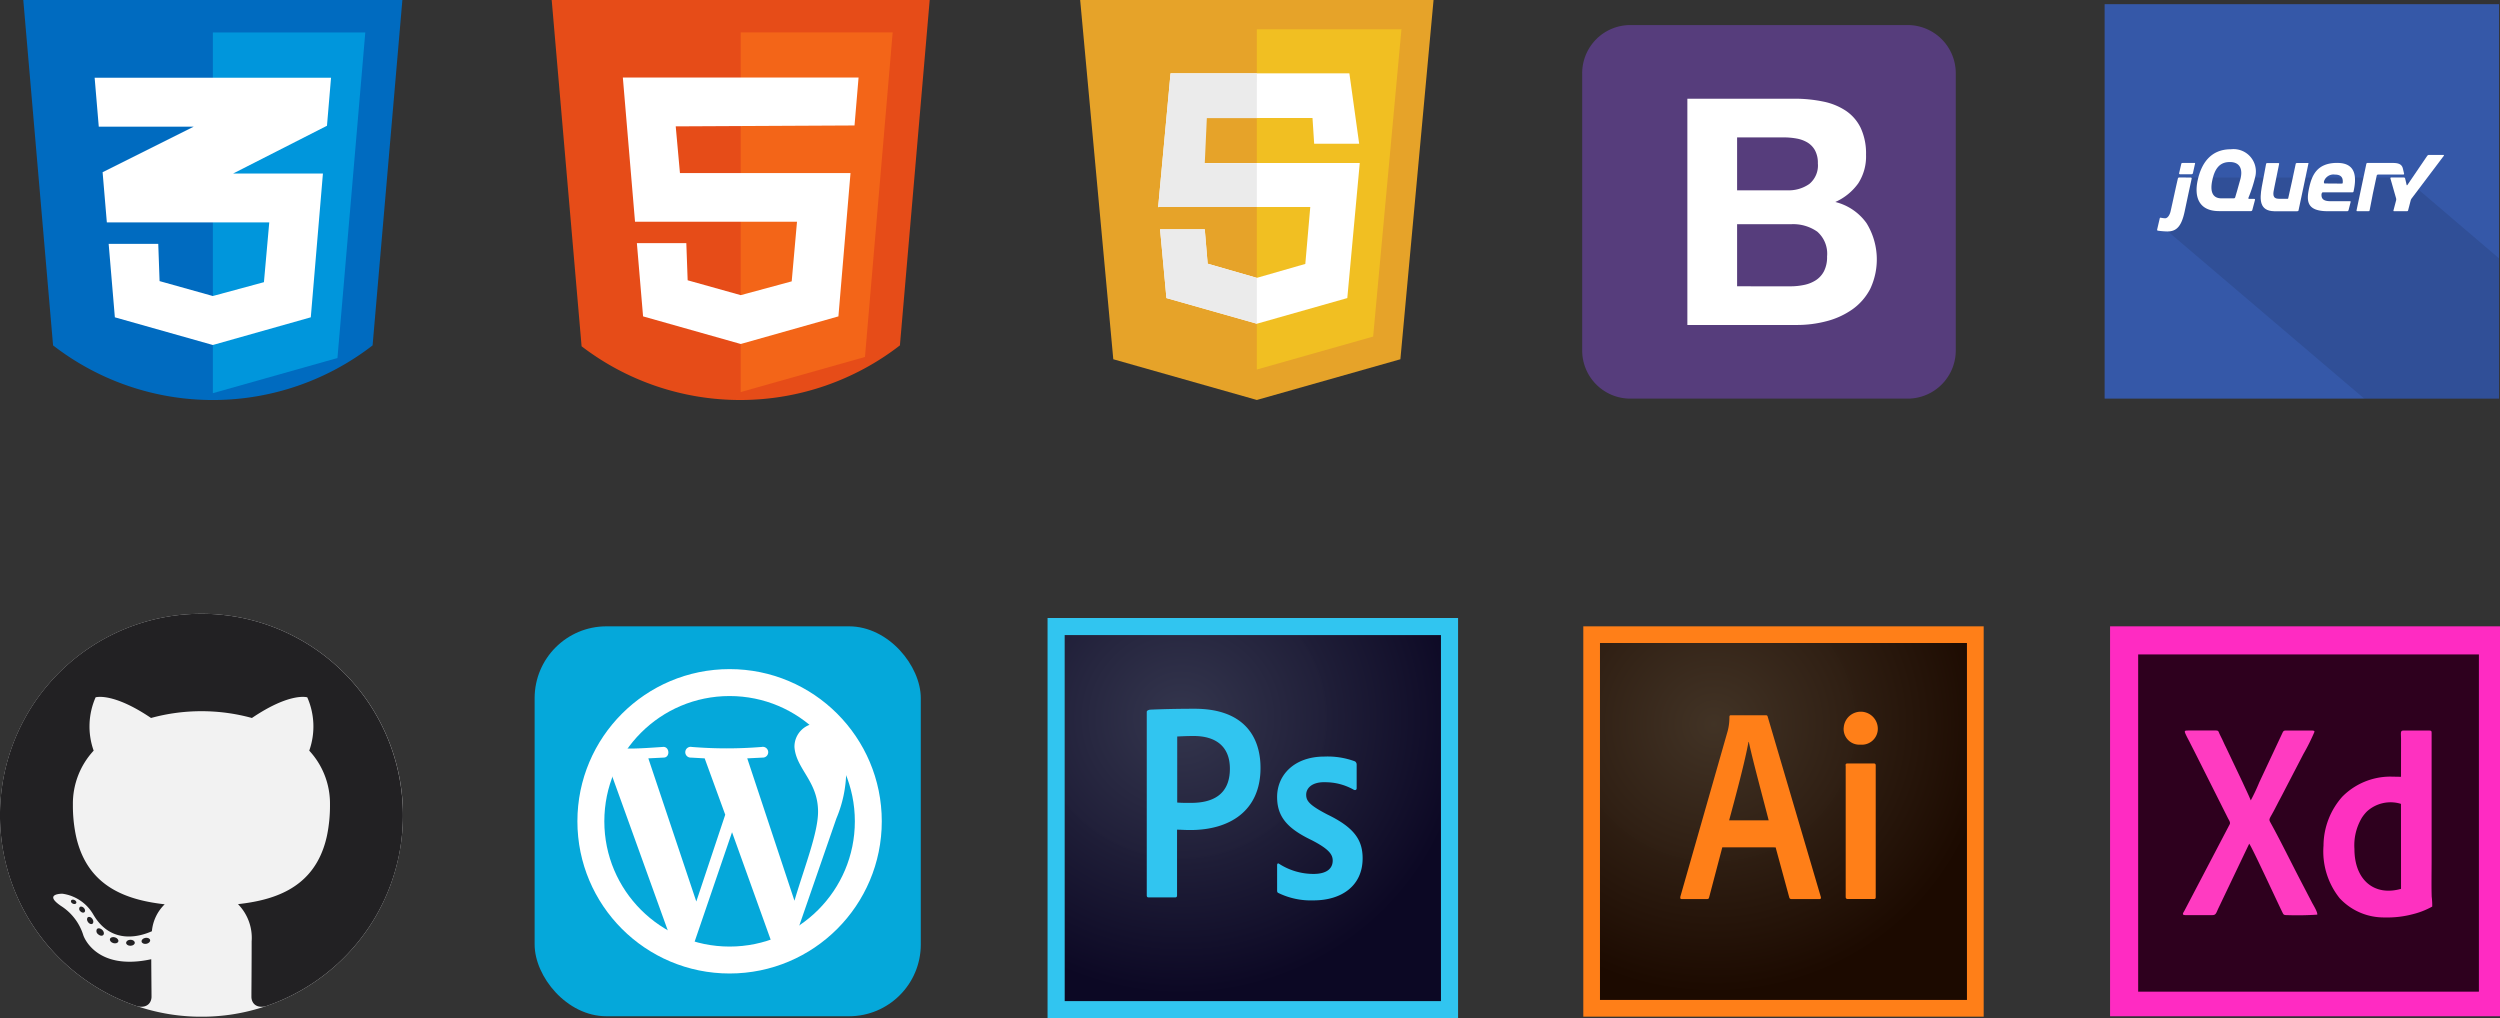 <svg id="Group_446" data-name="Group 446" xmlns="http://www.w3.org/2000/svg" xmlns:xlink="http://www.w3.org/1999/xlink" width="278.482" height="113.424" viewBox="0 0 278.482 113.424">
  <rect x="0" y="0" width="278.482" height="113.424" fill="#333333" stroke="none"/>
  <defs>
    <radialGradient id="radial-gradient" cx="0.329" cy="0.224" r="0.781" gradientTransform="translate(-0.01 0.01) scale(0.973 0.968)" gradientUnits="objectBoundingBox">
      <stop offset="0" stop-color="#423325" stop-opacity="0.98"/>
      <stop offset="1" stop-color="#1c0a00"/>
    </radialGradient>
    <radialGradient id="radial-gradient-2" cx="0.329" cy="0.224" r="0.781" gradientTransform="translate(-0.01 0.01) scale(0.973 0.968)" gradientUnits="objectBoundingBox">
      <stop offset="0" stop-color="#34364e" stop-opacity="0.98"/>
      <stop offset="1" stop-color="#0c0824"/>
    </radialGradient>
  </defs>
  <g id="javascript" transform="translate(120.323)">
    <path id="Path_275" data-name="Path 275" d="M39.365,489.9H0l3.69,40.019,15.99,4.535,15.99-4.535Z" transform="translate(0 -489.9)" fill="#e6a329"/>
    <path id="Path_276" data-name="Path 276" d="M887.9,637v37.9l12.956-3.67L904.008,637Z" transform="translate(-868.22 -633.74)" fill="#f1bf22"/>
    <path id="Path_277" data-name="Path 277" d="M412.908,858.5h-19.92L391.6,873.482l.029-.093h16.923L408,879.728l-5.4,1.553-5.479-1.578-.328-3.837H391.82l.709,7.667,10.072,2.859,10.076-2.859,1.388-15.048H396.1l.231-5.014H408.8l.186,2.873H414Z" transform="translate(-382.92 -850.33)" fill="#fff"/>
    <path id="Path_278" data-name="Path 278" d="M402.605,858.5h-9.618L391.6,873.482l.029-.093H402.6V868.5h-5.8l.23-5.014h5.57Zm-5.8,17.369H391.82l.71,7.662,10.071,2.856v-5.1l-5.479-1.582Z" transform="translate(-382.92 -850.33)" fill="#ebebeb"/>
  </g>
  <g id="css" transform="translate(2.595)">
    <path id="Path_336" data-name="Path 336" d="M112.235,119.474l-3.318,38.474a29.065,29.065,0,0,1-35.592,0l-3.318-38.474Z" transform="translate(-70.008 -119.474)" fill="#006bc0"/>
    <path id="Path_337" data-name="Path 337" d="M256,151.338v40.181l13.88-3.918,3.1-36.262Z" transform="translate(-234.884 -147.721)" fill="#0096dc"/>
    <path id="Path_338" data-name="Path 338" d="M165.444,206.421H155.433l10.461-5.324.452-5.352H140.013l.461,5.456h10.57L140.9,206.273l.472,5.59h18.092l-.593,6.657-5.693,1.542-5.931-1.661-.148-4.151h-5.525l.691,8.184,10.913,3.084,10.912-3.084,1.352-16.014Z" transform="translate(-132.066 -187.088)" fill="#fff"/>
  </g>
  <g id="html-5" transform="translate(61.46)">
    <path id="Path_328" data-name="Path 328" d="M113.207,119.474l-3.318,38.474a29.064,29.064,0,0,1-35.459.1L71.1,119.474Z" transform="translate(-71.105 -119.474)" fill="#e64c18"/>
    <path id="Path_329" data-name="Path 329" d="M256.546,151.249v40.063l13.84-3.907,3.087-36.156Z" transform="translate(-235.495 -147.642)" fill="#f36518"/>
    <path id="Path_330" data-name="Path 330" d="M140.9,195.528l1.357,16.07H160.3l-.59,6.638-5.677,1.537-5.913-1.656-.149-4.139h-5.508l.69,8.16,10.88,3.075,10.88-3.075,1.348-15.966h-19l-.471-5.2h0l19.917-.1.45-5.336Z" transform="translate(-132.98 -186.895)" fill="#fff"/>
  </g>
  <g id="bootstrap" transform="translate(176.244 2.791)">
    <path id="Path_342" data-name="Path 342" d="M0,36.248a5.366,5.366,0,0,0,5.366,5.366H36.248a5.366,5.366,0,0,0,5.366-5.366V5.366A5.366,5.366,0,0,0,36.248,0H5.366A5.366,5.366,0,0,0,0,5.366V36.248Z" transform="translate(0 0)" fill="#563d7c"/>
    <path id="Path_343" data-name="Path 343" d="M77.615,60.7V54.805H82.8a8.07,8.07,0,0,1,1.429.124,3.568,3.568,0,0,1,1.218.441,2.352,2.352,0,0,1,.847.882,2.93,2.93,0,0,1,.318,1.447,2.666,2.666,0,0,1-.953,2.294,3.982,3.982,0,0,1-2.435.706Zm-5.54-10.2V75.7h12.21a12.882,12.882,0,0,0,3.3-.423,8.825,8.825,0,0,0,2.858-1.306,6.431,6.431,0,0,0,1.994-2.276,7.7,7.7,0,0,0-.406-7.34A6.056,6.056,0,0,0,88.555,62a6.28,6.28,0,0,0,2.559-2.082,5.519,5.519,0,0,0,.864-3.176,6.759,6.759,0,0,0-.582-2.964,4.842,4.842,0,0,0-1.641-1.923,7.082,7.082,0,0,0-2.541-1.041,15.686,15.686,0,0,0-3.282-.318Zm5.54,20.891V64.474h6.034a4.668,4.668,0,0,1,2.894.829,3.258,3.258,0,0,1,1.094,2.77A3.463,3.463,0,0,1,87.3,69.7a2.663,2.663,0,0,1-.9,1.006,3.811,3.811,0,0,1-1.306.529,7.408,7.408,0,0,1-1.553.159Z" transform="translate(-60.359 -42.291)" fill="#fff"/>
  </g>
  <g id="Group_217" data-name="Group 217" transform="translate(59.553 69.769)">
    <g id="wordpress" transform="translate(0 0)">
      <rect id="Rectangle_71" data-name="Rectangle 71" width="43.017" height="43.435" rx="8" fill="#05a8da"/>
      <ellipse id="Ellipse_30" data-name="Ellipse 30" cx="15.453" cy="15.453" rx="15.453" ry="15.453" transform="translate(6.265 6.265)" fill="none" stroke="#fff" stroke-width="3"/>
      <path id="Path_312" data-name="Path 312" d="M115.489,152.983l2.375-1.272,4.58-13.231a13.87,13.87,0,0,0,1.1-5.258c0-2.714-1.1-5.089-3.053-5.343a2.6,2.6,0,0,0-2.714,2.629c.17,2.46,2.629,3.817,2.629,7.209,0,2.375-1.527,6.191-2.629,9.923l-5.258-15.86,1.7-.085a.6.6,0,1,0-.085-1.187,47.934,47.934,0,0,1-7.8,0,.6.6,0,1,0-.085,1.187l1.527.085,2.29,6.276-3.223,9.669L101.5,131.779l1.7-.085c.763,0,.678-1.272-.085-1.187-2.46.17-4.834.339-5.428-.085L97,132.458l7.124,19.761,2.12,1.187,4.58-13.4" transform="translate(-88.833 -117.073)" fill="#fff"/>
    </g>
  </g>
  <g id="github" transform="translate(0 68.373)">
    <path id="Path_313" data-name="Path 313" d="M44.884,22.442A22.448,22.448,0,0,1,25.9,44.619q-.364.056-.733.1a22.383,22.383,0,0,1-2.4.161l-.321,0-.321,0a22.383,22.383,0,0,1-2.4-.161q-.368-.044-.733-.1a22.443,22.443,0,1,1,25.9-22.177Z" transform="translate(0)" fill="#f2f2f2"/>
    <g id="Group_216" data-name="Group 216" transform="translate(0)">
      <path id="Path_314" data-name="Path 314" d="M44.884,22.442a22.567,22.567,0,0,1-.138,2.5c-.01.092-.02.184-.031.276q-.087.7-.215,1.383-.025.136-.052.269a22.47,22.47,0,0,1-14.9,16.863c-1.138.22-1.542-.479-1.542-1.077,0-.739.026-3.156.026-6.158a5.366,5.366,0,0,0-1.521-4.156c3.887-.432,7.927-1.676,9.53-6.265.032-.09.062-.181.092-.274q.135-.419.241-.875c.021-.091.042-.182.061-.276a16.39,16.39,0,0,0,.323-3.384,8.669,8.669,0,0,0-2.31-6.024,8.049,8.049,0,0,0-.22-5.939s-1.881-.6-6.166,2.3a21.274,21.274,0,0,0-11.239,0c-4.288-2.9-6.173-2.3-6.173-2.3a8.067,8.067,0,0,0-.217,5.939,8.688,8.688,0,0,0-2.313,6.024,16.323,16.323,0,0,0,.324,3.383c.019.093.039.185.06.276q.107.456.242.876c.029.092.06.184.092.274,1.6,4.581,5.632,5.842,9.507,6.283a4.78,4.78,0,0,0-1.425,3c-1.281.573-4.529,1.565-6.53-1.866a4.719,4.719,0,0,0-3.44-2.313s-2.19-.028-.153,1.364a5.95,5.95,0,0,1,2.491,3.284s1.317,4.006,7.561,2.648c.01,1.875.03,3.643.03,4.178,0,.593-.411,1.288-1.533,1.08A22.473,22.473,0,0,1,.437,26.872h0C.419,26.782.4,26.692.386,26.6Q.257,25.918.17,25.219c-.012-.092-.022-.183-.032-.276a22.443,22.443,0,1,1,44.746-2.5Z" transform="translate(0)" fill="#222123"/>
      <path id="Path_315" data-name="Path 315" d="M90.5,363.261c-.162-.077-.338-.045-.387.07s.038.264.2.337.335.044.385-.068S90.665,363.334,90.5,363.261Z" transform="translate(-82.202 -331.378)" fill="#222123"/>
      <path id="Path_316" data-name="Path 316" d="M101.123,372.184c-.147-.156-.35-.2-.46-.1a.342.342,0,0,0,.065.466c.142.157.352.2.459.1S101.27,372.343,101.123,372.184Z" transform="translate(-91.778 -339.416)" fill="#222123"/>
      <path id="Path_317" data-name="Path 317" d="M111.136,385.341c-.141-.2-.363-.284-.5-.189s-.141.335,0,.535.364.289.5.193S111.274,385.543,111.136,385.341Z" transform="translate(-100.84 -351.353)" fill="#222123"/>
      <path id="Path_318" data-name="Path 318" d="M123.114,399.833c-.193-.184-.457-.222-.582-.086a.432.432,0,0,0,.127.573c.192.185.454.222.577.086S123.309,400.013,123.114,399.833Z" transform="translate(-111.731 -364.629)" fill="#222123"/>
      <path id="Path_319" data-name="Path 319" d="M140.189,410.821c-.257-.08-.51,0-.562.18s.114.384.368.461.507-.005.562-.181S140.442,410.9,140.189,410.821Z" transform="translate(-127.377 -374.779)" fill="#222123"/>
      <path id="Path_320" data-name="Path 320" d="M160.756,414.186c-.268,0-.479.156-.479.343s.22.332.488.326.483-.157.476-.342S161.023,414.18,160.756,414.186Z" transform="translate(-146.227 -377.876)" fill="#222123"/>
      <path id="Path_321" data-name="Path 321" d="M180.815,411.931c-.034-.184-.272-.292-.537-.246s-.45.234-.417.419.274.29.535.243S180.846,412.112,180.815,411.931Z" transform="translate(-164.09 -375.586)" fill="#222123"/>
    </g>
  </g>
  <g id="Layer_x0020_1" transform="translate(235.047 69.769)">
    <rect id="Rectangle_72" data-name="Rectangle 72" width="43.435" height="43.435" transform="translate(0 0)" fill="#ff2bc2"/>
    <rect id="Rectangle_73" data-name="Rectangle 73" width="37.956" height="37.565" transform="translate(3.13 3.13)" fill="#2e001e"/>
    <path id="Path_346" data-name="Path 346" d="M3962.744,5207.41c.146.317.363.705.443.868.222.446.439.86.66,1.3l3.587,7.141c.1.208.3.443.2.669L3962.6,5227c-.12.237-.385.515.1.515h2.983c.423,0,.429-.224.7-.794l3.416-7.157c.234.205,3.024,6.262,3.7,7.644.118.241.147.307.489.307a33.793,33.793,0,0,0,3.393-.052c.054-.279-.429-1.052-.572-1.323l-1.325-2.544c-1.05-2.018-2.25-4.467-3.312-6.386-.218-.391-.135-.371.354-1.275.237-.441.435-.845.671-1.284.217-.408.438-.828.655-1.255l1.994-3.839a22.589,22.589,0,0,0,1.218-2.443c.049-.174-.24-.163-.445-.163l-2.636,0h-.043c-.289,0-.332.057-.435.266l-2.589,5.525a21.059,21.059,0,0,1-.94,1.993c-.271-.671-.6-1.319-.9-1.989l-1.892-3.984c-.171-.325-.3-.657-.466-.98-.088-.177-.166-.325-.243-.5-.109-.244-.094-.332-.417-.332l-3.021,0C3962.586,5206.956,3962.541,5206.97,3962.744,5207.41Z" transform="translate(-3954.303 -5195.347)" fill="#ff3bc1" fill-rule="evenodd"/>
    <path id="Path_347" data-name="Path 347" d="M9442.449,5221.2a6,6,0,0,1,.824-3.475,4.415,4.415,0,0,1,.56-.7,3.9,3.9,0,0,1,3.8-.852l.006,9.465C9444.66,5226.488,9442.449,5224.653,9442.449,5221.2Zm5.188-8.042-1.215-.022a7.548,7.548,0,0,0-5.317,2.229,8.259,8.259,0,0,0-2.1,5.462,8.344,8.344,0,0,0,1.8,5.858,6.718,6.718,0,0,0,5.021,2.138,10.992,10.992,0,0,0,3.148-.368,8.65,8.65,0,0,0,2.141-.844,7.8,7.8,0,0,0-.059-1.094c-.037-1.125-.012-2.628-.009-3.779l0-14.36c0-.285.016-.372-.285-.372h-2.841c-.395,0-.28.244-.28,1.074Z" transform="translate(-9415.229 -5196.396)" fill="#fe31c0" fill-rule="evenodd"/>
  </g>
  <g id="adobe" transform="translate(176.368 69.769)">
    <path id="Path_344" data-name="Path 344" d="M24.8,155.549h40.88v39.765H24.8Z" transform="translate(-22.945 -153.691)" fill="url(#radial-gradient)"/>
    <path id="Path_345" data-name="Path 345" d="M1.858,132.6h40.88v39.765H1.858ZM0,174.227H44.6V130.746H0Zm29.211-27.984c0-.149.056-.223.223-.223h2.917c.149,0,.223.056.223.223V160.9c0,.149-.037.223-.223.223h-2.88c-.186,0-.242-.093-.242-.242V146.243Zm-.2-4.218a1.9,1.9,0,0,1,3.791,0,1.776,1.776,0,0,1-1.932,1.9A1.747,1.747,0,0,1,29.006,142.025Zm-8.362,10.331c-.52-2.063-1.747-6.559-2.211-8.733H18.4c-.39,2.174-1.375,5.853-2.155,8.733Zm-5.166,3.01-1.468,5.575c-.037.149-.093.186-.279.186H11c-.186,0-.223-.056-.186-.279l5.277-18.47a6.02,6.02,0,0,0,.186-1.542c0-.13.056-.186.149-.186h3.9c.13,0,.186.037.223.186l5.909,20.05c.037.149,0,.242-.149.242H23.227c-.149,0-.242-.037-.279-.167l-1.524-5.593Z" transform="translate(0 -130.746)" fill="#ff7f18"/>
  </g>
  <g id="photoshop" transform="translate(116.69 68.838)">
    <path id="Path_348" data-name="Path 348" d="M24.8,155.549H66.721v40.775H24.8Z" transform="translate(-22.898 -153.644)" fill="url(#radial-gradient-2)"/>
    <path id="Path_349" data-name="Path 349" d="M1.905,132.651H43.824v40.775H1.905ZM0,175.332H45.729V130.746H0Zm30.829-26.294c-1.505,0-2.02.762-2.02,1.391,0,.686.343,1.162,2.363,2.21,2.991,1.448,3.925,2.839,3.925,4.878,0,3.049-2.325,4.687-5.468,4.687a8.289,8.289,0,0,1-3.906-.819c-.133-.057-.152-.152-.152-.3v-2.8c0-.19.1-.248.229-.152a7.072,7.072,0,0,0,3.83,1.124c1.505,0,2.134-.629,2.134-1.486,0-.686-.438-1.3-2.363-2.286-2.706-1.3-3.83-2.61-3.83-4.8,0-2.458,1.924-4.5,5.259-4.5a8.761,8.761,0,0,1,3.411.533.422.422,0,0,1,.191.381v2.61c0,.152-.1.248-.286.191a6.436,6.436,0,0,0-3.315-.857Zm-16.386,2.267c.438.038.781.038,1.543.038,2.229,0,4.325-.781,4.325-3.811,0-2.42-1.505-3.639-4.039-3.639-.762,0-1.486.038-1.829.057Zm-3.391-10.118c0-.133.267-.229.419-.229,1.22-.057,3.03-.1,4.916-.1,5.278,0,7.336,2.9,7.336,6.593,0,4.84-3.506,6.916-7.812,6.916-.724,0-.972-.038-1.486-.038v7.317c0,.152-.057.229-.229.229H11.28c-.152,0-.229-.057-.229-.229V141.187Z" transform="translate(0 -130.746)" fill="#31c5f0"/>
  </g>
  <g id="front_end_javascript_jquery_js_library_long_shadow_web_web-1320184848288229667_0" data-name="front+end+javascript+jquery+js+library+long+shadow+web+web-1320184848288229667_0" transform="translate(234.44 0.465)">
    <path id="Path_350" data-name="Path 350" d="M0,43.937H43.937V0H0V43.937" fill="#3558a8"/>
    <path id="Path_351" data-name="Path 351" d="M107.432,225H82.2L81,230.921l21.968,18.707h15.017V234.01L107.432,225" transform="translate(-74.05 -205.692)" fill="#010101" opacity="0.102"/>
    <path id="Path_352" data-name="Path 352" d="M319.577,228.355l.026.108a.043.043,0,0,1-.044.056" transform="translate(-292.136 -208.759)" fill="#5da3c2"/>
    <path id="Path_353" data-name="Path 353" d="M293.191,226.195l-.019.093-.226,1.056.237-1.113.008-.036" transform="translate(-267.807 -206.784)" fill="#5da3c2"/>
    <path id="Path_354" data-name="Path 354" d="M215.693,234.431l-.125.441.125-.441h0" transform="translate(-197.069 -214.314)" fill="#5da3c2"/>
    <path id="Path_355" data-name="Path 355" d="M332.308,207.29l-.134-.568c-.106-.411-.406-.606-1.082-.606h-2.84a.135.135,0,0,0-.144.094l-1.077,5.109a.353.353,0,0,0-.011.142c.008.033.134.027.2.027h.984a1.051,1.051,0,0,0,.22-.009c.036-.015.052-.112.066-.177l.348-1.791.425-1.987a.154.154,0,0,1,.143-.116l2.813,0a.09.09,0,0,0,.091-.116" transform="translate(-298.954 -188.428)" fill="#fff"/>
    <path id="Path_356" data-name="Path 356" d="M376.478,195.656H375.23a.284.284,0,0,0-.186.124L372.854,199c-.037.054-.08.052-.094-.011l-.162-.706a.155.155,0,0,0-.145-.116h-1.407a.088.088,0,0,0-.087.117l.631,2.212a.518.518,0,0,1,0,.23l-.294,1.12c-.016.064.025.083.091.083h1.39c.065,0,.133-.019.149-.083l.294-1.136a.677.677,0,0,1,.1-.2l3.574-4.739c.04-.052.034-.114-.031-.114h-.389" transform="translate(-339.122 -178.866)" fill="#fff"/>
    <path id="Path_357" data-name="Path 357" d="M207.931,206.167h-1.27c-.065,0-.131.023-.144.087l-.42,1.964-.418,1.881c-.013.064-.078.059-.144.059H204.7c-.826,0-.731-.522-.561-1.3,0-.008.53-2.6.53-2.6.012-.064-.031-.087-.1-.087h-1.21c-.065,0-.13.023-.143.087l-.487,2.6c-.243,1.405-.25,2.642,1.379,2.682.027,0,2.573,0,2.573,0,.066,0,.131-.022.145-.085l.553-2.606.55-2.617s.02-.06,0-.06" transform="translate(-185.228 -188.475)" fill="#fff"/>
    <path id="Path_358" data-name="Path 358" d="M98.42,206.116H97.059c-.065,0-.131.016-.146.08l-.246,1.063a.09.09,0,0,0,.094.113h1.3a.162.162,0,0,0,.145-.123l.237-1.071s.019-.062-.026-.062" transform="translate(-88.369 -188.428)" fill="#fff"/>
    <path id="Path_359" data-name="Path 359" d="M70.585,224.934a.156.156,0,0,0-.145.116l-.184.811-.41,1.873s-.218,1-.239,1.058c0,0-.184.719-.622.69a3.931,3.931,0,0,1-.437-.06h0c-.122-.037-.131.09-.146.154l-.271,1.167a.1.1,0,0,0,.091.122,8.932,8.932,0,0,0,1,.083h.068c1.023,0,1.563-.6,1.909-2.234l.4-1.89.38-1.758a.1.1,0,0,0-.09-.123" transform="translate(-62.282 -205.632)" fill="#fff"/>
    <path id="Path_360" data-name="Path 360" d="M267.707,208.271c0,.071-.224.058-.224.058l-1.786-.013c-.062,0-.079-.086-.084-.148a.8.8,0,0,1,.01-.092,1.108,1.108,0,0,1,1.2-.752c.735,0,.892.364.892.768m-.614-2.068c-2.291,0-2.838,1.416-3.142,2.819-.3,1.431-.278,2.562,2.092,2.562h2.168a.16.16,0,0,0,.141-.123l.233-.908c.014-.064-.03-.083-.095-.083h-2.132c-.772,0-1.049-.238-1.021-.772,0-.061.069-.215.134-.215h3.284c.144,0,.149-.085.149-.085.334-1.509.356-3.194-1.812-3.194" transform="translate(-241.186 -188.343)" fill="#fff"/>
    <path id="Path_361" data-name="Path 361" d="M123.932,192.9l-.264.9a.167.167,0,0,1-.158.105h-1.362c-1.033,0-1.285-.8-1.033-1.99.252-1.218.752-1.972,1.768-2.048,1.39-.1,1.674.877,1.337,2l-.288,1.026m1.21.956a15.261,15.261,0,0,0,.787-2.459,2.491,2.491,0,0,0-2.735-2.954c-2.318,0-3.323,1.669-3.708,3.484s.119,3.419,2.423,3.406l3.518,0a.165.165,0,0,0,.149-.115l.3-1.129a.088.088,0,0,0-.09-.116l-.283,0h-.283a.073.073,0,0,1-.08-.085.083.083,0,0,1,.006-.026" transform="translate(-109.126 -172.275)" fill="#fff"/>
  </g>
</svg>

